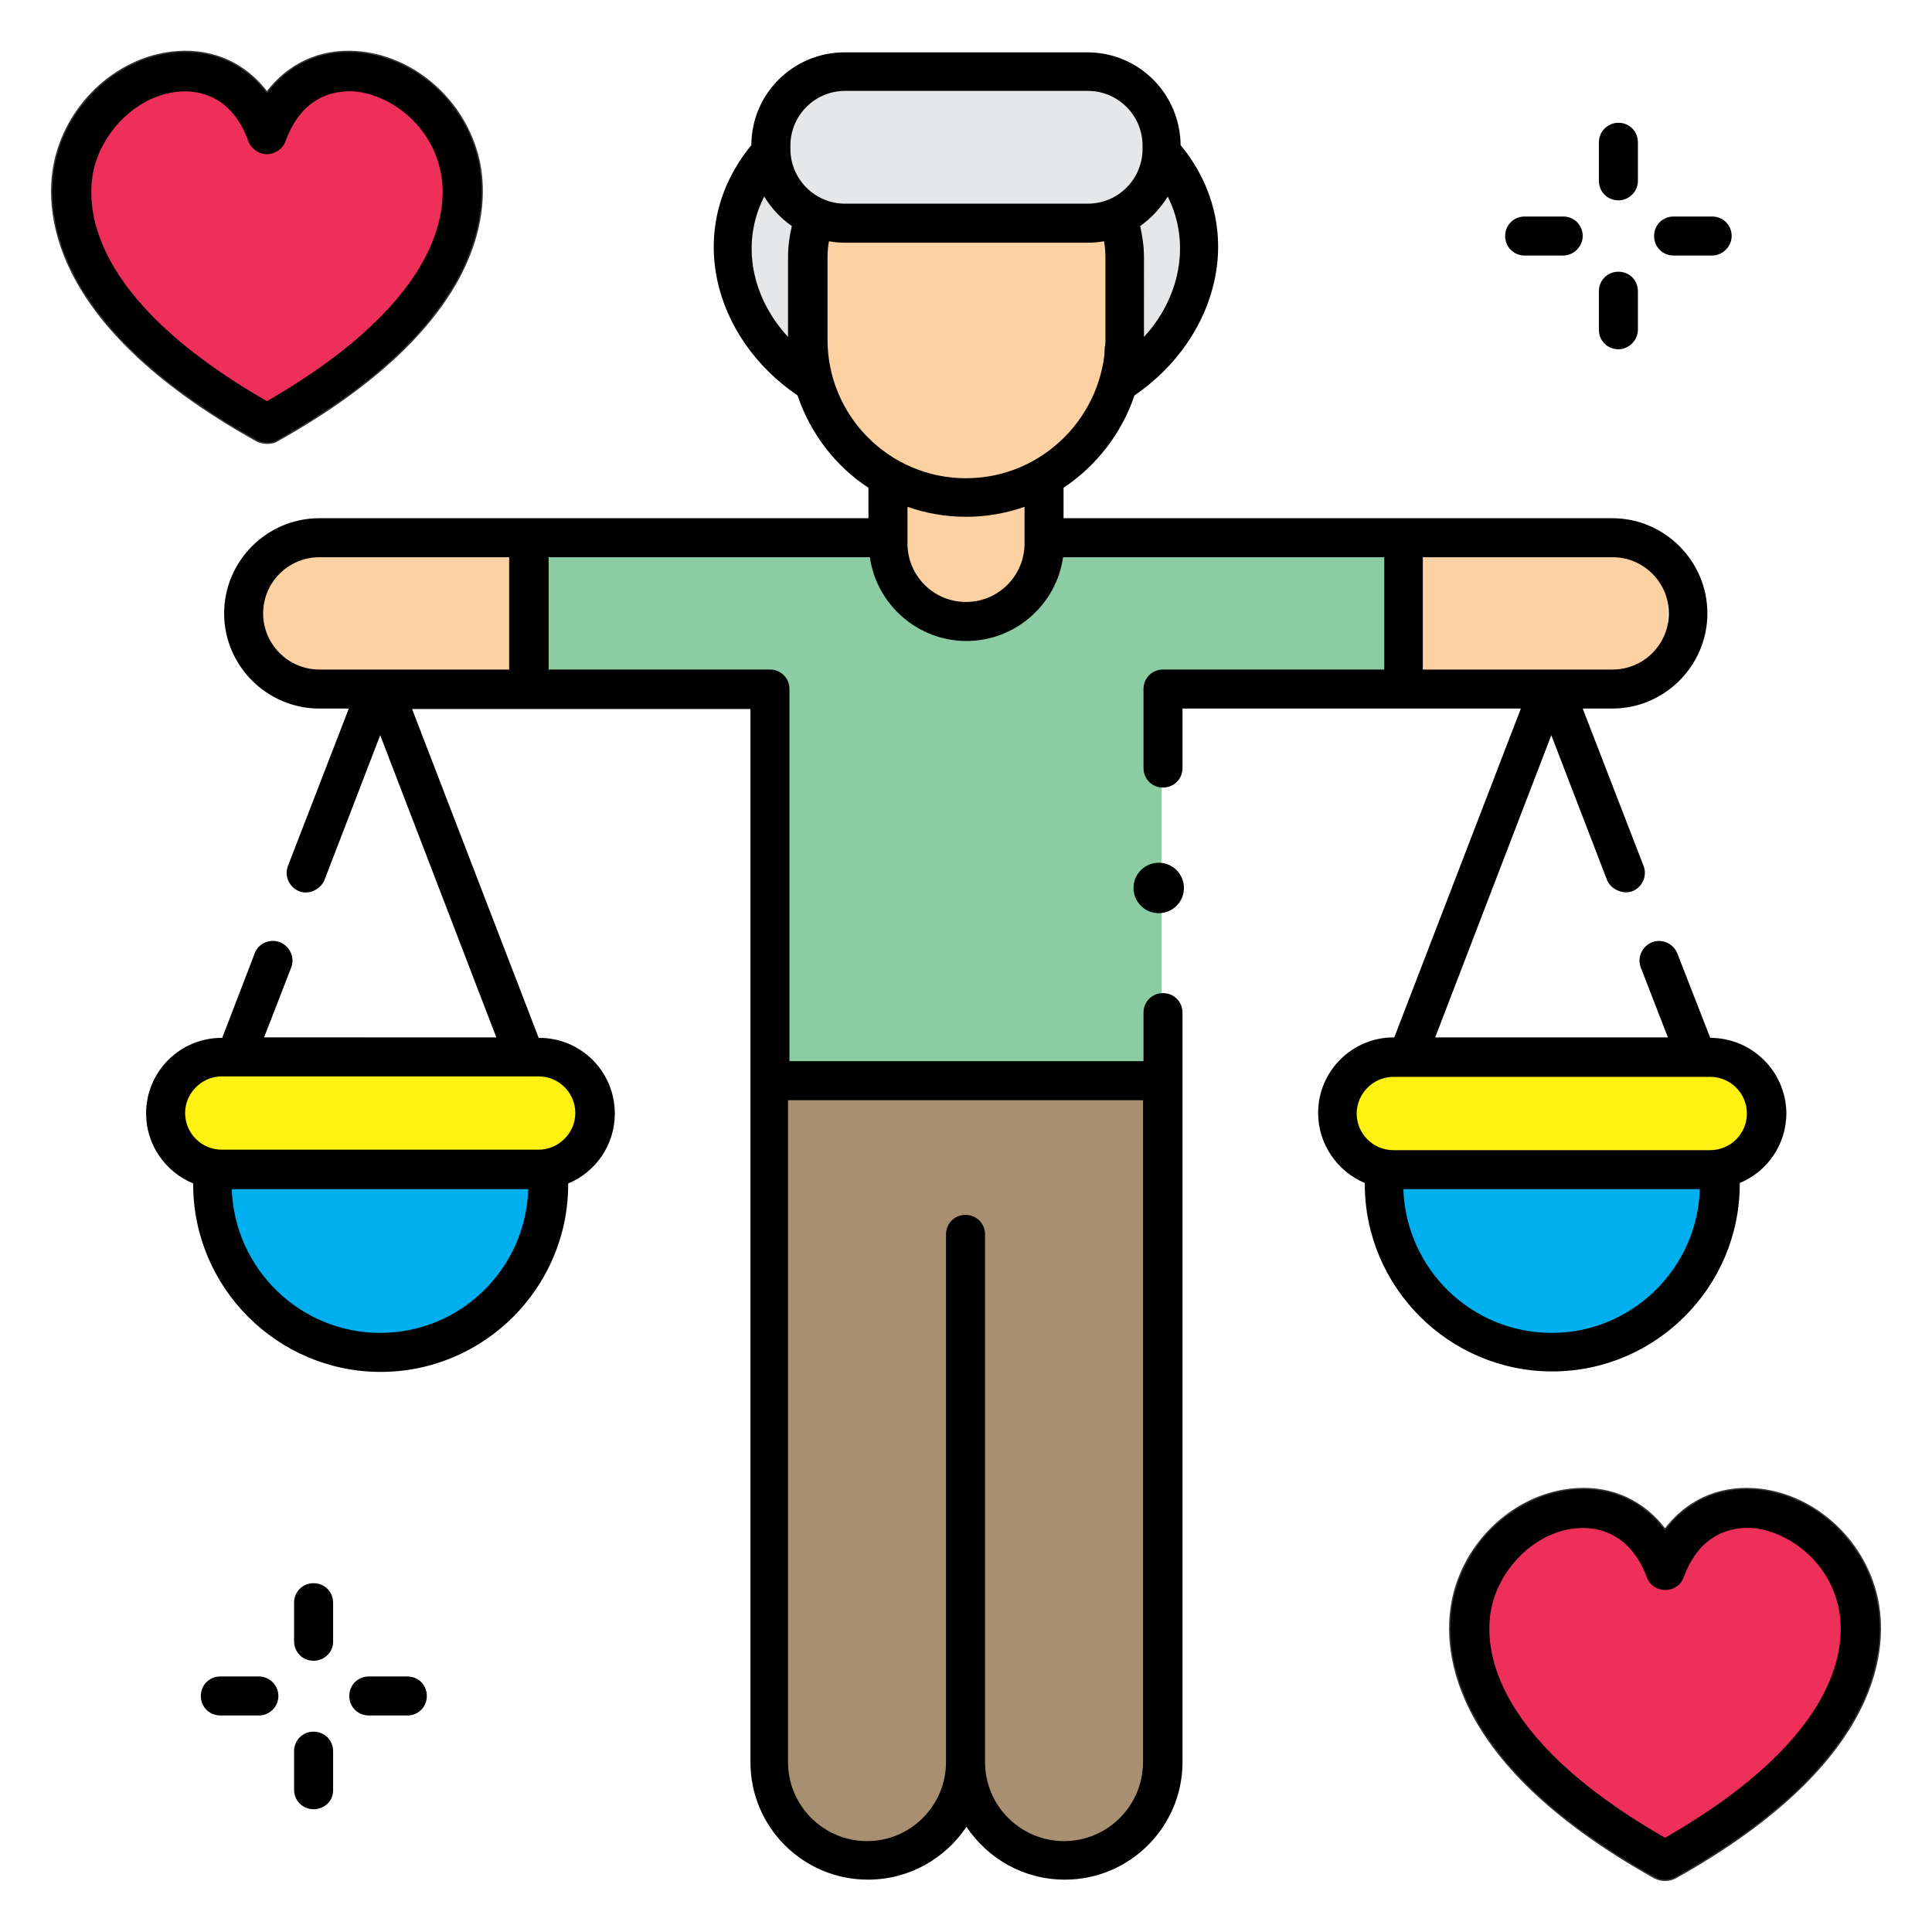 <?xml version="1.0" encoding="utf-8"?>
<!-- Generator: Adobe Illustrator 25.4.1, SVG Export Plug-In . SVG Version: 6.00 Build 0)  -->
<svg version="1.1" id="Capa_1" xmlns="http://www.w3.org/2000/svg" xmlns:xlink="http://www.w3.org/1999/xlink" x="0px" y="0px"
	 viewBox="0 0 406 406" style="enable-background:new 0 0 406 406;" xml:space="preserve">
<style type="text/css">
	.st0{fill-rule:evenodd;clip-rule:evenodd;fill:#E6E7E8;}
	.st1{fill-rule:evenodd;clip-rule:evenodd;fill:#8BCCA2;}
	.st2{fill-rule:evenodd;clip-rule:evenodd;fill:#A98F71;}
	.st3{fill-rule:evenodd;clip-rule:evenodd;fill:#FDD1A1;stroke:#373435;stroke-width:0.567;stroke-miterlimit:10;}
	.st4{fill-rule:evenodd;clip-rule:evenodd;fill:#FDD1A1;}
	.st5{fill-rule:evenodd;clip-rule:evenodd;fill:#FFF212;}
	.st6{fill-rule:evenodd;clip-rule:evenodd;fill:#00AFEF;stroke:#373435;stroke-width:0.567;stroke-miterlimit:10;}
	.st7{fill-rule:evenodd;clip-rule:evenodd;fill:#ED2F59;stroke:#373435;stroke-width:0.567;stroke-miterlimit:10;}
	.st8{fill-rule:evenodd;clip-rule:evenodd;}
</style>
<g id="Capa_x0020_1">
	<g id="_2812944779008">
		<ellipse class="st0" cx="241.6" cy="55.9" rx="10" ry="17.3"/>
		<ellipse class="st0" cx="164.6" cy="55.9" rx="10" ry="17.3"/>
		<path class="st0" d="M173.6,15.6h59c5,0,9,4,9,9v11.5c0,5-4,9-9,9h-59c-5,0-9-4-9-9V24.6C164.6,19.6,168.6,15.6,173.6,15.6z"/>
		<polygon class="st1" points="111.6,116.1 294.1,116.1 294.1,144.6 244.1,144.6 244.1,223.6 161.1,223.6 161.1,144.6 111.6,144.6 
					"/>
		<path class="st2" d="M203.4,364.6c0.4,1.6,0.7,3.3,0.7,5c0,11.1,9.3,20,20.7,20c11.5,0,20.7-9,20.7-20c0-2.1-0.4-4.2-1-6.2V228.1
			h-82.5v136.5h1.2c-0.4,1.6-0.7,3.3-0.7,5c0,11.1,9.3,20,20.7,20c11.5,0,20.7-9,20.7-20c0-1.7,0.2-3.4,0.7-5H203.4z"/>
		<path class="st3" d="M202.8,45.6c3.8,0,7.4,0.7,10.7,1.9H234v25.6h-1.6c0,0.2,0,0.3,0,0.5c0,15.5-13.2,28-29.5,28
			c-16.3,0-29.5-12.5-29.5-28c0-0.2,0-0.3,0-0.5h-2.1V47.5h20.9C195.4,46.3,199,45.6,202.8,45.6z"/>
		<rect x="188.6" y="105.7" class="st4" width="28.7" height="20.9"/>
		<path class="st4" d="M350.6,113.9h-43h-3v0.3c-6.7,1.4-11.8,7.3-11.8,14.4c0,8.2,6.6,14.8,14.7,14.8c3.1,0,5.9-0.9,8.2-2.5h34.8
			V113.9z"/>
		<path class="st4" d="M110.8,113.9h-43h-3v0.3c-6.7,1.4-11.7,7.3-11.7,14.4c0,8.2,6.6,14.8,14.7,14.8c3.1,0,5.9-0.9,8.2-2.5h34.8
			V113.9z"/>
		<path class="st5" d="M290.8,219.8h68c6.6,0,12,5.4,12,12v2c0,6.6-5.4,12-12,12h-68c-6.6,0-12-5.4-12-12v-2
			C278.8,225.2,284.2,219.8,290.8,219.8z"/>
		<path class="st5" d="M45.8,219.8h68c6.6,0,12,5.4,12,12v2c0,6.6-5.4,12-12,12h-68c-6.6,0-12-5.4-12-12v-2
			C33.8,225.2,39.2,219.8,45.8,219.8z"/>
		<path class="st6" d="M360.7,243.8c0.6,2.5,0.9,5.1,0.9,7.8c0,18.8-15.2,34-34,34c-18.8,0-34-15.2-34-34c0-2.7,0.3-5.3,0.9-7.8
			H360.7z"/>
		<path class="st6" d="M112.7,243.8c0.6,2.5,0.9,5.1,0.9,7.8c0,18.8-15.2,34-34,34c-18.8,0-34-15.2-34-34c0-2.7,0.3-5.3,0.9-7.8
			H112.7z"/>
		<path class="st7" d="M350,395c-0.7,0-1.4-0.1-2.2-0.5c-44.6-24.9-44.4-49.4-42.3-58.8c2.8-12.4,13.6-21.9,25.7-22.7
			c7.6-0.5,14.2,2.6,18.7,8.6c4.5-6,11.1-9.1,18.7-8.6c12.1,0.8,22.9,10.3,25.7,22.7c2.1,9.4,2.3,33.9-42.3,58.8
			C351.4,394.8,350.7,395,350,395L350,395z"/>
		<path class="st7" d="M38.9,19.2c-9.1,0-17.2,7.8-19.2,16.4c-1.7,7.5-1.4,27,36.4,48.7C93.9,62.5,94.2,43,92.5,35.6
			c-2.3-10-11.1-15.9-18.2-16.4C70.5,19,63.5,20,60,29.7c-0.6,1.6-2.2,2.7-3.9,2.7c-1.7,0-3.3-1.1-3.9-2.7
			C49,20.8,42.8,19.2,38.9,19.2z"/>
		<path class="st7" d="M56.2,93c-0.7,0-1.4-0.1-2.2-0.5C9.5,67.7,9.6,43.2,11.7,33.8C14.5,21.4,25.3,11.8,37.4,11
			c7.6-0.5,14.2,2.6,18.7,8.6c4.5-6,11.1-9.1,18.7-8.6c12.1,0.8,22.9,10.3,25.7,22.7c2.1,9.4,2.2,33.9-42.3,58.8
			C57.6,92.9,56.9,93,56.2,93L56.2,93z"/>
		<g>
			<path class="st8" d="M359.4,218.1L359.4,218.1l-6.9-17.7c-0.8-2.1-3.2-3.2-5.3-2.4c-2.1,0.8-3.2,3.2-2.4,5.3l5.7,14.7h-48.9
				l24.4-63.5l11.7,30.4c0.8,2,3.3,3.1,5.3,2.4c2.1-0.8,3.2-3.2,2.4-5.3l-12.8-33.1h6.2c11,0,20-9,20-20c0-11-9-20-20-20H223.5v-6.4
				c6.9-4.6,12.2-11.4,14.9-19.4c17.7-12.1,24-35.2,9.7-52.6c-0.1-10.8-8.8-19.5-19.6-19.5h-51c-10.8,0-19.6,8.7-19.6,19.5
				c-14.3,17.4-8.1,40.5,9.7,52.6c2.7,8,8,14.9,14.9,19.4v6.4H67.1c-11,0-20,9-20,20c0,11,9,20,20,20h6.2L60.5,182
				c-0.8,2.1,0.3,4.5,2.4,5.3c2,0.8,4.5-0.4,5.3-2.4l11.7-30.4l24.4,63.5H55.5l5.7-14.7c0.8-2.1-0.3-4.5-2.4-5.3
				c-2.1-0.8-4.5,0.2-5.3,2.4l-6.8,17.7h-0.1c-8.8,0-15.9,7.1-15.9,15.9c0,6.6,4.1,12.3,9.9,14.7v0.2c0,21.7,17.7,39.4,39.4,39.4
				s39.4-17.7,39.4-39.4v-0.2c5.8-2.4,9.8-8.1,9.8-14.7c0-8.8-7.1-15.9-15.9-15.9h-0.1l-26.6-69.1h71.1v221.3
				c0,13.7,11.1,24.7,24.7,24.7c8.6,0,16.2-4.4,20.7-11.1c4.5,6.7,12,11.1,20.7,11.1c13.6,0,24.7-11.1,24.7-24.7V212.8
				c0-2.3-1.8-4.1-4.1-4.1c-2.3,0-4.1,1.8-4.1,4.1V223h-74.4v-78.2c0-2.3-1.8-4.1-4.1-4.1h-46.5v-23.6h67.5
				c1.4,9.9,10,17.6,20.3,17.6c10.3,0,18.9-7.7,20.3-17.6h67.5v23.6h-46.5c-2.3,0-4.1,1.8-4.1,4.1v16.6c0,2.3,1.8,4.1,4.1,4.1
				c2.3,0,4.1-1.8,4.1-4.1v-12.5h71.1l-26.6,69.1h-0.1c-8.8,0-15.9,7.1-15.9,15.9c0,6.6,4.1,12.3,9.8,14.7v0.2
				c0,21.7,17.7,39.4,39.4,39.4c21.7,0,39.4-17.7,39.4-39.4v-0.2c5.8-2.4,9.8-8.1,9.8-14.7C375.3,225.2,368.2,218.1,359.4,218.1z
				 M79.9,280.1c-16.8,0-30.6-13.4-31.2-30.2H111C110.5,266.6,96.8,280.1,79.9,280.1L79.9,280.1z M113.2,226.2
				c4.3,0,7.7,3.5,7.7,7.7s-3.5,7.7-7.7,7.7H46.6c-4.3,0-7.7-3.5-7.7-7.7s3.5-7.7,7.7-7.7H113.2z M165.8,231.2h74.4v139.1
				c0,9.1-7.4,16.6-16.6,16.6c-9.1,0-16.6-7.4-16.6-16.6V259.4c0-2.3-1.8-4.1-4.1-4.1s-4.1,1.8-4.1,4.1v110.9
				c0,9.1-7.4,16.6-16.6,16.6c-9.1,0-16.6-7.4-16.6-16.6V231.2L165.8,231.2z M107,140.7H67.1c-6.5,0-11.8-5.3-11.8-11.8
				c0-6.5,5.3-11.8,11.8-11.8H107V140.7z M245.4,41.3c5,10,2.4,21.5-5,29.5V54.1c0-2.2-0.3-4.4-0.8-6.6
				C241.9,45.9,243.9,43.7,245.4,41.3L245.4,41.3z M165.6,54.1v16.7c-7.5-8.1-10.1-19.5-5-29.5c1.5,2.5,3.5,4.6,5.8,6.2
				C165.9,49.6,165.6,51.8,165.6,54.1L165.6,54.1z M166.1,31.3v-0.7c0-6.3,5.1-11.5,11.5-11.5h51c6.3,0,11.5,5.1,11.5,11.5v0.7
				c0,6.3-5.1,11.5-11.5,11.5h-51C171.2,42.8,166.1,37.6,166.1,31.3z M215.3,114.2c0,6.8-5.5,12.3-12.3,12.3
				c-6.8,0-12.3-5.5-12.3-12.3v-7.7c7.9,2.8,16.7,2.8,24.6,0V114.2z M203,100.5c-16.1,0-29.1-13.1-29.1-29.1V54.1
				c0-1.2,0.1-2.3,0.3-3.4c1.1,0.2,2.2,0.3,3.4,0.3h51c1.1,0,2.3-0.1,3.4-0.3c0.2,1.1,0.3,2.2,0.3,3.4v17.3
				C232.1,87.4,219.1,100.5,203,100.5L203,100.5z M299,140.7v-23.6h39.9c6.5,0,11.8,5.3,11.8,11.8c0,6.5-5.3,11.8-11.8,11.8H299
				L299,140.7z M326.1,280.1c-16.9,0-30.6-13.4-31.2-30.2h62.3C356.7,266.6,342.9,280.1,326.1,280.1L326.1,280.1z M359.4,241.7
				h-66.6c-4.3,0-7.7-3.5-7.7-7.7s3.5-7.7,7.7-7.7h66.6c4.3,0,7.7,3.5,7.7,7.7S363.7,241.7,359.4,241.7z"/>
		</g>
		<path class="st8" d="M56.2,93c-0.7,0-1.4-0.1-2.2-0.5C9.5,67.7,9.6,43.2,11.7,33.8C14.5,21.4,25.3,11.8,37.4,11
			c7.6-0.5,14.2,2.6,18.7,8.6c4.5-6,11.1-9.1,18.7-8.6c12.1,0.8,22.9,10.3,25.7,22.7c2.1,9.4,2.2,33.9-42.3,58.8
			C57.6,92.9,56.9,93,56.2,93L56.2,93z M38.9,19.2c-9.1,0-17.2,7.8-19.2,16.4c-1.7,7.5-1.4,27,36.4,48.7
			C93.9,62.5,94.2,43,92.5,35.6c-2.3-10-11.1-15.9-18.2-16.4C70.5,19,63.5,20,60,29.7c-0.6,1.6-2.2,2.7-3.9,2.7
			c-1.7,0-3.3-1.1-3.9-2.7C49,20.8,42.8,19.2,38.9,19.2z"/>
		<g>
			<g>
				<path class="st8" d="M350,395c-0.7,0-1.4-0.1-2.2-0.5c-44.6-24.9-44.4-49.4-42.3-58.8c2.8-12.4,13.6-21.9,25.7-22.7
					c7.6-0.5,14.2,2.6,18.7,8.6c4.5-6,11.1-9.1,18.7-8.6c12.1,0.8,22.9,10.3,25.7,22.7c2.1,9.4,2.3,33.9-42.3,58.8
					C351.4,394.8,350.7,395,350,395L350,395z M332.7,321.1c-9.2,0-17.2,7.8-19.2,16.4c-1.7,7.5-1.4,27,36.4,48.7
					c37.8-21.7,38.1-41.2,36.4-48.7c-2.3-10-11.1-15.9-18.2-16.4c-3.8-0.2-10.8,0.8-14.3,10.4c-1.3,3.5-6.4,3.5-7.7,0
					C342.8,322.7,336.6,321.1,332.7,321.1L332.7,321.1z"/>
			</g>
		</g>
		<g>
			<g>
				<g>
					<path class="st8" d="M359.8,53.7h-8.1c-2.3,0-4.1-1.8-4.1-4.1c0-2.3,1.8-4.1,4.1-4.1h8.1c2.3,0,4.1,1.8,4.1,4.1
						C363.9,51.8,362,53.7,359.8,53.7z"/>
				</g>
			</g>
			<g>
				<g>
					<path class="st8" d="M328.5,53.7h-8.1c-2.3,0-4.1-1.8-4.1-4.1c0-2.3,1.8-4.1,4.1-4.1h8.1c2.3,0,4.1,1.8,4.1,4.1
						C332.6,51.8,330.7,53.7,328.5,53.7z"/>
				</g>
			</g>
			<g>
				<g>
					<path class="st8" d="M340.1,73.4c-2.3,0-4.1-1.8-4.1-4.1v-8.1c0-2.3,1.8-4.1,4.1-4.1c2.3,0,4.1,1.8,4.1,4.1v8.1
						C344.2,71.5,342.3,73.4,340.1,73.4z"/>
				</g>
			</g>
			<g>
				<g>
					<path class="st8" d="M340.1,42.1c-2.3,0-4.1-1.8-4.1-4.1v-8.1c0-2.2,1.8-4.1,4.1-4.1c2.3,0,4.1,1.8,4.1,4.1V38
						C344.2,40.3,342.3,42.1,340.1,42.1z"/>
				</g>
			</g>
		</g>
		<g>
			<g>
				<g>
					<path class="st8" d="M85.6,360.5h-8.1c-2.3,0-4.1-1.8-4.1-4.1s1.8-4.1,4.1-4.1h8.1c2.3,0,4.1,1.8,4.1,4.1
						S87.9,360.5,85.6,360.5z"/>
				</g>
			</g>
			<g>
				<g>
					<path class="st8" d="M54.4,360.5h-8.1c-2.3,0-4.1-1.8-4.1-4.1s1.8-4.1,4.1-4.1h8.1c2.2,0,4.1,1.8,4.1,4.1
						S56.6,360.5,54.4,360.5z"/>
				</g>
			</g>
			<g>
				<g>
					<path class="st8" d="M65.9,380.2c-2.3,0-4.1-1.8-4.1-4.1V368c0-2.3,1.8-4.1,4.1-4.1s4.1,1.8,4.1,4.1v8.1
						C70.1,378.4,68.2,380.2,65.9,380.2z"/>
				</g>
			</g>
			<g>
				<g>
					<path class="st8" d="M65.9,349c-2.3,0-4.1-1.8-4.1-4.1v-8.1c0-2.3,1.8-4.1,4.1-4.1s4.1,1.8,4.1,4.1v8.1
						C70.1,347.1,68.2,349,65.9,349z"/>
				</g>
			</g>
		</g>
		<g>
			<g>
				<circle class="st8" cx="243.5" cy="186.6" r="5.3"/>
			</g>
		</g>
	</g>
</g>
</svg>
